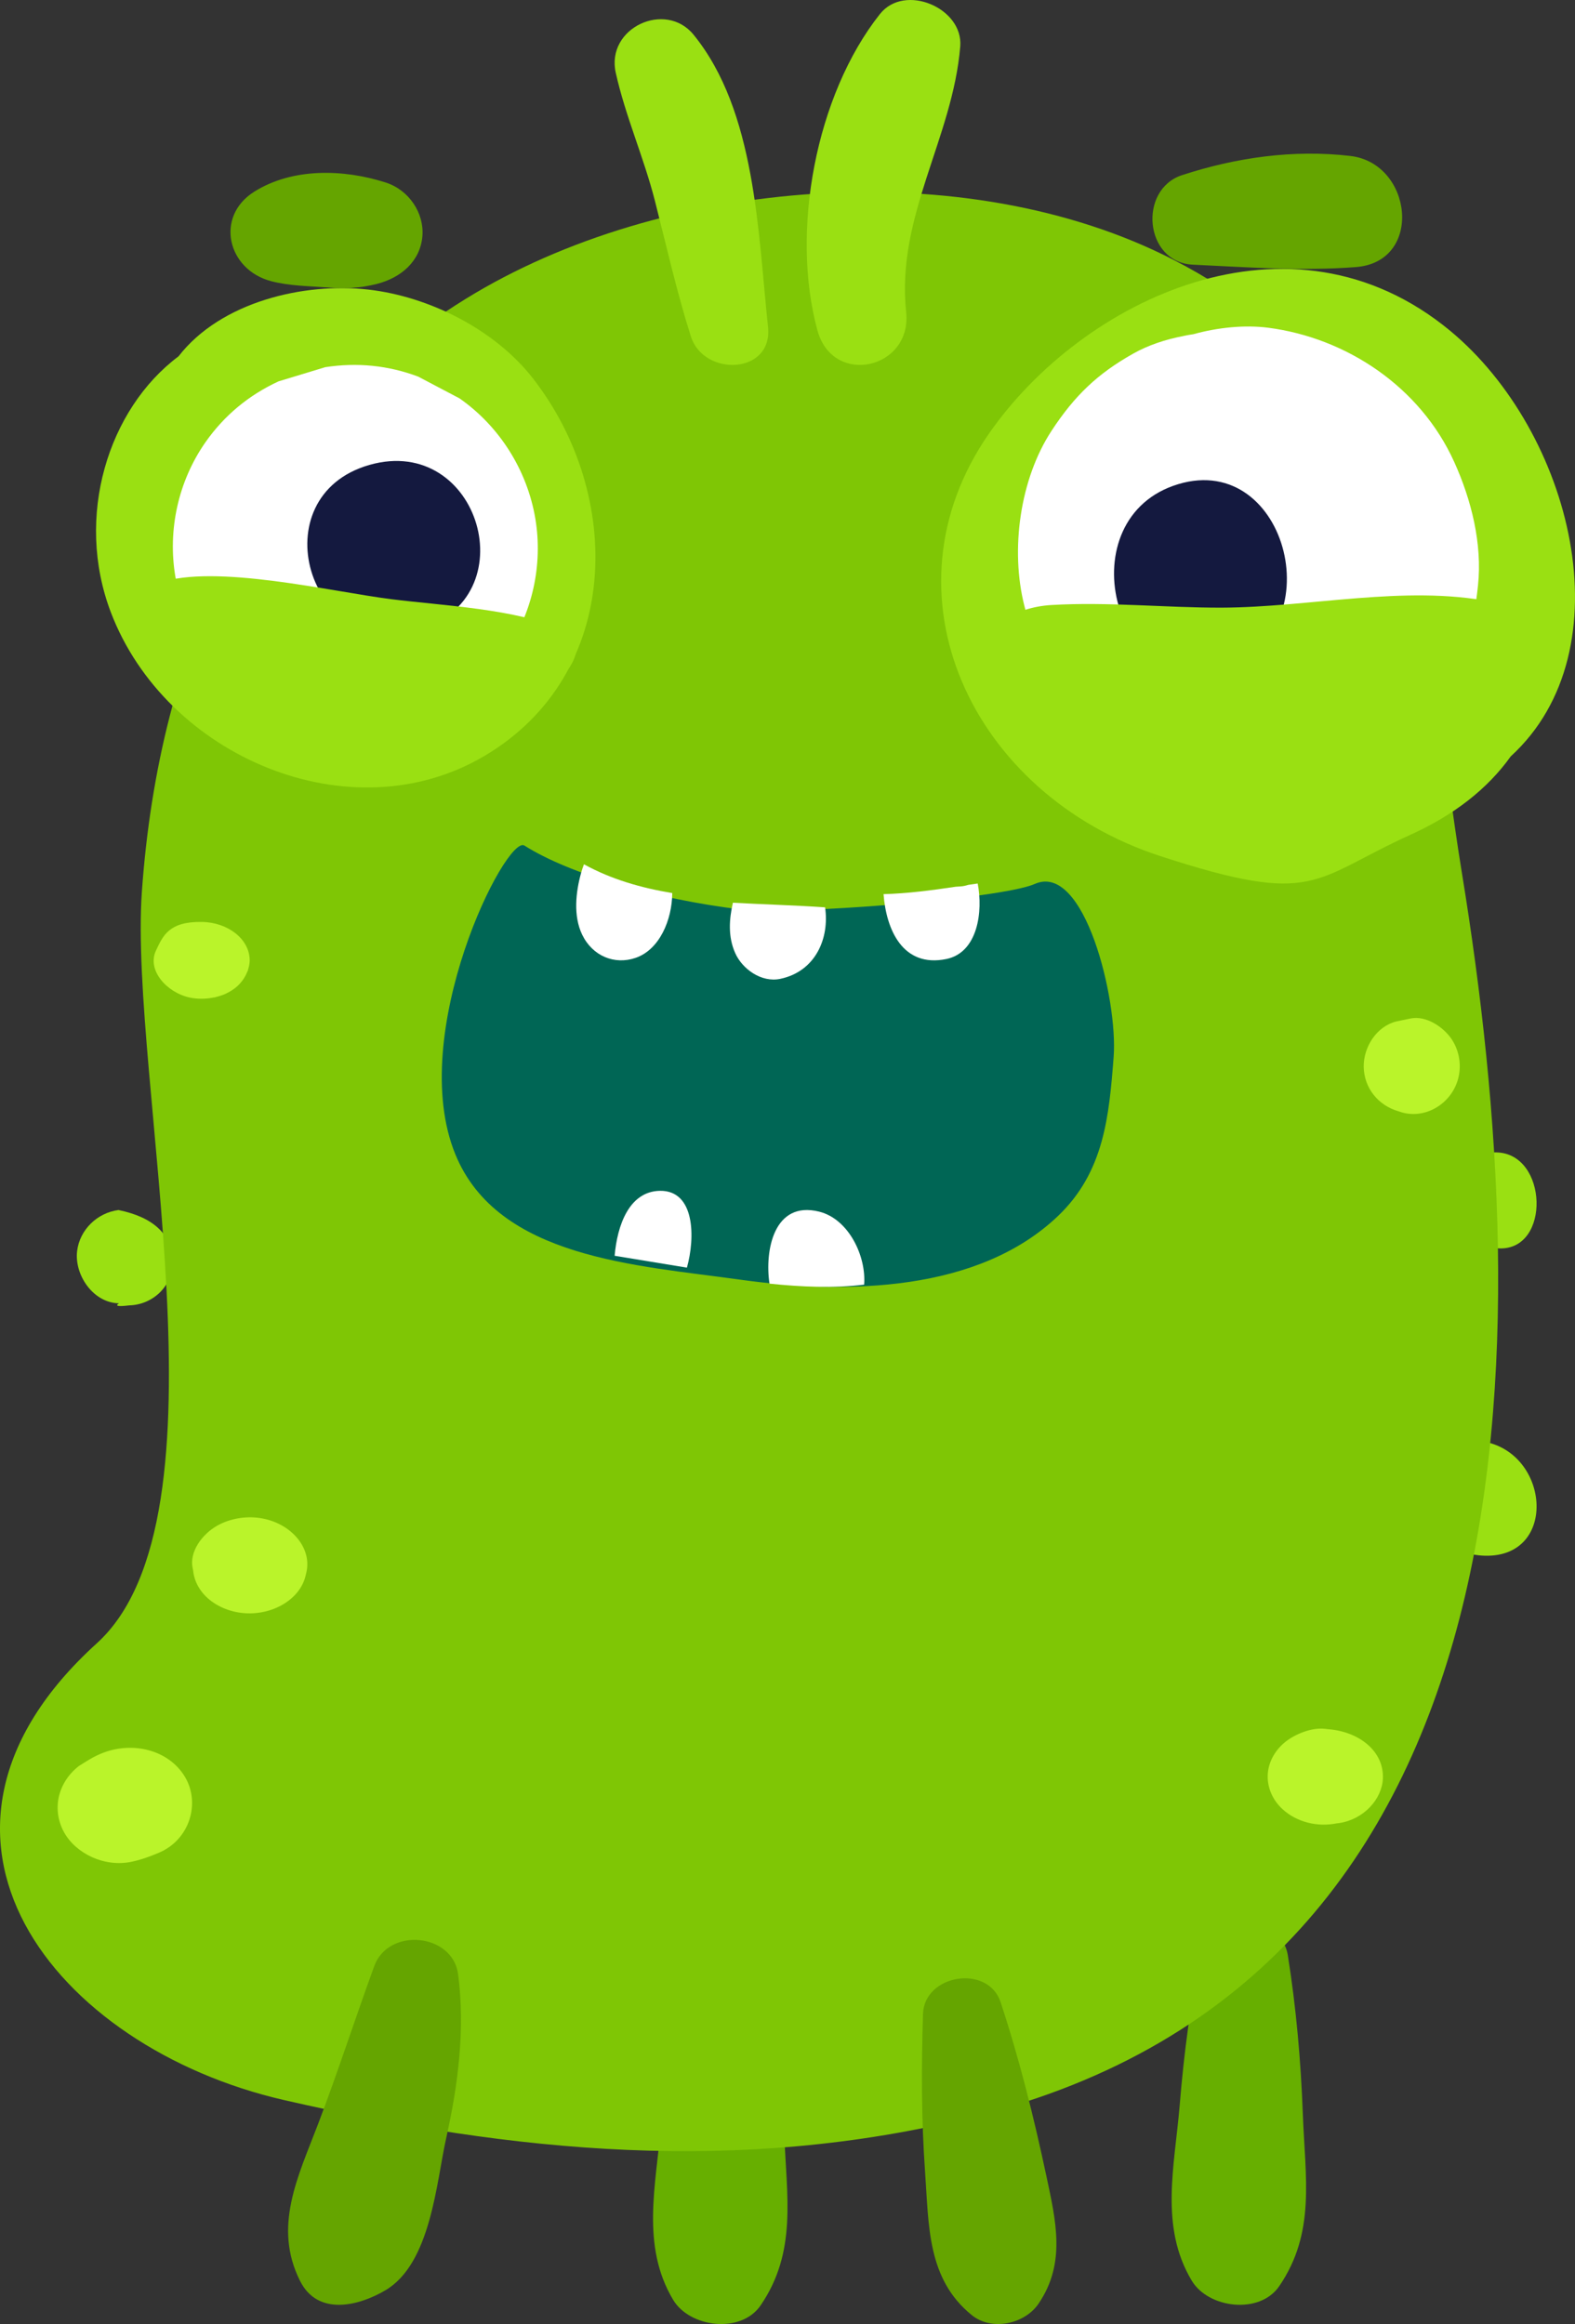 <?xml version="1.0" encoding="UTF-8"?>
<svg width="82px" height="121px" viewBox="0 0 82 121" version="1.1" xmlns="http://www.w3.org/2000/svg" xmlns:xlink="http://www.w3.org/1999/xlink">
    <rect x="0" y="0" width="82" height="121" fill="#333333" stroke="none"/>
    <title>Group 5</title>
    <g id="Student-Environmrnt---New-Treatment" stroke="none" stroke-width="1" fill="none" fill-rule="evenodd">
        <g id="Avatars" transform="translate(-556, -669)">
            <g id="Group-5" transform="translate(556, 669)">
                <path d="M6.168,63 C5.053,63.146 4.152,64.035 4.016,65.127 C3.862,66.355 4.828,67.83 6.195,67.858 C5.968,67.999 6.144,68.036 6.727,67.964 C7.341,67.95 7.931,67.693 8.357,67.258 C8.645,66.96 8.839,66.61 8.938,66.212 C8.959,66.019 8.979,65.824 9,65.631 C8.925,64.253 7.981,63.374 6.168,63" id="Fill-1603" fill="#9AE012"></path>
                <path d="M76.68,75.001 C72.688,74.915 73.366,80.913 77.322,80.999 C81.31,81.085 80.635,75.087 76.68,75.001" id="Fill-1605" fill="#9AE012"></path>
                <path d="M77.927,60.001 C75.257,59.927 75.415,64.926 78.073,64.999 C80.744,65.07 80.585,60.072 77.927,60.001" id="Fill-1607" fill="#9AE012"></path>
                <path d="M40.829,111.075 C40.725,108.293 40.488,105.557 40.05,102.808 C39.708,100.644 36.07,100.265 35.57,102.536 C34.983,105.224 34.64,107.891 34.416,110.63 C34.156,113.767 33.36,116.925 35.047,119.742 C35.911,121.188 38.581,121.521 39.598,120.033 C41.507,117.241 40.955,114.384 40.829,111.075" id="Fill-1611" fill="#67AF00"></path>
                <path d="M67.83,110.074 C67.726,107.292 67.486,104.558 67.05,101.807 C66.706,99.643 63.069,99.266 62.573,101.537 C61.983,104.223 61.642,106.891 61.417,109.629 C61.157,112.767 60.359,115.928 62.047,118.743 C62.912,120.189 65.581,120.52 66.598,119.034 C68.509,116.241 67.953,113.384 67.83,110.074" id="Fill-1613" fill="#67AF00"></path>
                <path d="M76.107,45.425 C74.018,32.563 74.445,20.392 61.09,13.525 C50.251,7.956 34.466,9.247 24.245,15.561 C13.2,22.384 8.269,33.884 7.386,46.434 C6.707,56.127 12.274,79.002 5.038,85.561 C-6.001,95.568 2.851,106.6 14.776,109.337 C26.753,112.084 38.509,113.221 50.609,110.226 C80.269,102.885 80.115,69.959 76.107,45.425 C75.892,44.098 77.615,54.666 76.107,45.425" id="Fill-1615" fill="#7FC605"></path>
                <path d="M27.756,19.713 C25.756,17.14 22.324,15.437 19.183,15.078 C15.839,14.695 11.496,15.709 9.295,18.553 C5.629,21.295 3.878,26.906 5.771,31.879 C8.633,39.397 18.254,43.495 25.236,39.35 C32.392,35.1 32.468,25.775 27.756,19.713" id="Fill-1617" fill="#9AE012"></path>
                <path d="M60.416,44.575 C68.535,47.221 68.293,45.793 73.448,43.455 C75.685,42.443 77.445,41.077 78.653,39.382 C84.735,33.82 81.834,22.469 75.5,17.222 C67.189,10.344 56.354,15.59 51.497,22.564 C45.695,30.89 50.552,41.36 60.416,44.575" id="Fill-1619" fill="#9AE012"></path>
                <path d="M57.98,55.028 C58.209,52.067 56.468,44.874 53.876,46.022 C52.089,46.815 40.988,47.653 38.546,47.349 C34.125,46.808 29.671,45.523 27.304,44.025 C26.357,43.424 21.127,53.809 23.709,60.105 C25.925,65.517 33.16,65.873 38.499,66.621 C44.12,67.408 50.956,67.262 55.096,63.299 C57.478,61.017 57.743,58.128 57.98,55.028" id="Fill-1621" fill="#006655"></path>
                <path d="M49.756,46.168 C49.843,46.162 49.927,46.16 50.015,46.151 C50.158,46.142 50.287,46.11 50.41,46.071 C50.576,46.047 50.74,46.022 50.902,46 C51.186,47.451 50.912,49.592 49.273,49.931 C47.001,50.4 46.14,48.4 46,46.554 C47.25,46.521 48.513,46.353 49.756,46.168" id="Fill-1623" fill="#FFFFFF"></path>
                <path d="M30.403,45 C31.835,45.788 33.391,46.23 35,46.498 C34.99,47.896 34.336,49.453 33.083,49.874 C31.994,50.246 30.846,49.779 30.308,48.66 C29.84,47.686 29.974,46.447 30.256,45.442 C30.294,45.305 30.343,45.156 30.403,45" id="Fill-1625" fill="#FFFFFF"></path>
                <path d="M42.957,47.241 C43.192,48.841 42.469,50.573 40.628,50.963 C39.63,51.175 38.638,50.438 38.277,49.621 C37.899,48.774 37.958,47.875 38.157,47 C39.775,47.091 41.396,47.131 42.957,47.241" id="Fill-1627" fill="#FFFFFF"></path>
                <path d="M40.062,66.833 C39.805,65.109 40.29,62.5 42.644,63.083 C44.198,63.469 45.106,65.418 44.99,66.886 C43.408,67.077 41.722,67.006 40.062,66.833" id="Fill-1629" fill="#FFFFFF"></path>
                <path d="M32,65.382 C32.135,63.806 32.752,62.025 34.362,62 C36.189,61.976 36.2,64.444 35.763,66 C34.507,65.797 33.256,65.584 32,65.382" id="Fill-1631" fill="#FFFFFF"></path>
                <path d="M23.226,111.342 C23.852,108.537 24.224,105.65 23.852,102.795 C23.573,100.651 20.229,100.33 19.486,102.363 C18.491,105.091 17.601,107.853 16.569,110.565 C15.517,113.328 14.202,115.928 15.62,118.752 C16.552,120.617 18.7,120.051 20.067,119.243 C22.436,117.845 22.718,113.617 23.226,111.342" id="Fill-1633" fill="#65A500"></path>
                <path d="M54.475,113.281 C53.82,110.209 53.08,107.23 52.096,104.245 C51.439,102.253 48.117,102.794 48.055,104.86 C47.971,107.605 47.967,110.322 48.161,113.062 C48.362,115.859 48.258,118.645 50.595,120.538 C51.634,121.381 53.351,121.005 54.072,119.939 C55.506,117.825 54.976,115.639 54.475,113.281" id="Fill-1635" fill="#65A500"></path>
                <path d="M75.714,24.057 C73.944,20.133 70.089,17.587 66.018,17.062 C64.814,16.909 63.417,17.044 62.133,17.4 C61.964,17.427 61.794,17.452 61.624,17.49 L61.631,17.492 C60.684,17.668 59.757,17.982 59.007,18.407 C57.136,19.456 55.942,20.606 54.751,22.423 C53.098,24.945 52.591,28.626 53.334,31.55 C53.912,33.813 54.944,36.391 56.676,37.992 C58.586,39.755 59.068,40.26 61.474,41.322 C63.41,42.175 65.094,42.034 67.106,41.896 C68.238,41.819 69.365,41.337 70.374,40.815 C72.486,39.717 73.43,38.5 74.863,36.659 C76.185,34.955 76.727,32.606 76.949,30.49 C77.181,28.311 76.6,26.014 75.714,24.057" id="Fill-1637" fill="#FFFFFF"></path>
                <path d="M61.352,25.205 C55.536,26.948 57.929,36.509 63.646,34.795 C69.465,33.05 67.072,23.489 61.352,25.205" id="Fill-1639" fill="#14193F"></path>
                <path d="M23.925,20.742 C23.205,20.364 22.486,19.984 21.767,19.606 C20.215,19.025 18.602,18.861 16.935,19.117 C16.125,19.365 15.312,19.609 14.503,19.855 C12.947,20.574 11.676,21.631 10.7,23.021 C9.272,25.063 8.729,27.6 9.126,29.996 C9.546,32.501 10.976,34.788 13.075,36.263 C13.796,36.642 14.514,37.019 15.232,37.397 C16.787,37.978 18.396,38.136 20.06,37.885 C20.875,37.64 21.684,37.394 22.492,37.148 C24.055,36.428 25.324,35.371 26.302,33.981 C27.725,31.938 28.273,29.401 27.872,27.006 C27.452,24.503 26.026,22.212 23.925,20.742" id="Fill-1641" fill="#FFFFFF"></path>
                <path d="M19.24,24.204 C13.508,25.836 16.03,34.427 21.761,32.795 C27.489,31.168 24.974,22.577 19.24,24.204" id="Fill-1643" fill="#14193F"></path>
                <path d="M39.986,17.02 C39.46,12.11 39.354,5.792 36.11,1.808 C34.647,0.011 31.537,1.45 32.058,3.788 C32.562,6.053 33.515,8.184 34.093,10.441 C34.7,12.812 35.225,15.17 35.967,17.51 C36.636,19.634 40.251,19.502 39.986,17.02" id="Fill-1645" fill="#9AE012"></path>
                <path d="M49.994,2.412 C50.155,0.42 47.101,-0.893 45.813,0.731 C42.468,4.951 41.148,12.056 42.56,17.206 C43.368,20.152 47.489,19.213 47.177,16.252 C46.646,11.263 49.603,7.188 49.994,2.412" id="Fill-1647" fill="#9AE012"></path>
                <path d="M12.675,37.607 C15.19,38.768 16.702,39.06 19.485,38.99 C22.522,38.915 22.952,37.832 25.863,37.152 C28.704,36.49 31.329,33.734 29.256,32.781 C26.914,31.705 23.008,31.528 20.389,31.199 C17.283,30.811 11.182,29.337 8.281,30.349 C4.681,31.601 9.483,36.135 12.675,37.607" id="Fill-1649" fill="#9AE012"></path>
                <path d="M77.633,31.328 C73.121,30.445 68.194,31.623 63.601,31.637 C60.653,31.644 57.689,31.326 54.745,31.5 C50.769,31.734 49.624,35.654 52.951,37.381 C56.335,39.135 60.166,42.339 64.052,42.864 C68.43,43.457 70.925,42.023 74.885,40.161 C78.741,38.348 82.633,32.306 77.633,31.328" id="Fill-1651" fill="#9AE012"></path>
                <path d="M20.07,9.499 C17.869,8.798 15.229,8.73 13.236,9.981 C11.179,11.274 11.837,14.045 14.122,14.641 C15.064,14.887 16.045,14.891 17.015,14.965 C17.948,15.035 18.702,15.013 19.609,14.786 C20.887,14.462 21.882,13.599 21.992,12.295 C22.09,11.096 21.296,9.888 20.07,9.499" id="Fill-1653" fill="#65A500"></path>
                <path d="M70.305,8.12 C67.337,7.772 64.347,8.203 61.544,9.118 C59.247,9.869 59.579,13.661 62.101,13.78 C64.912,13.91 67.784,14.126 70.595,13.905 C74.123,13.632 73.55,8.501 70.305,8.12" id="Fill-1655" fill="#65A500"></path>
                <path d="M9.639,92.529 C8.786,91.08 6.845,90.631 5.243,91.31 C4.809,91.493 4.556,91.669 4.104,91.949 C3.668,92.291 3.357,92.707 3.17,93.196 C2.896,93.916 2.957,94.709 3.331,95.391 C3.954,96.52 5.455,97.231 6.853,96.932 C7.349,96.828 7.816,96.657 8.276,96.461 C9.878,95.784 10.438,93.888 9.639,92.529" id="Fill-1657" fill="#BAF42A"></path>
                <path d="M13.531,79.037 C12.769,78.926 11.969,79.068 11.328,79.423 C10.506,79.879 9.85,80.81 10.03,81.646 C10.039,81.679 10.047,81.713 10.052,81.745 C10.091,82.167 10.249,82.553 10.528,82.908 C10.962,83.449 11.657,83.831 12.435,83.956 C14.013,84.21 15.601,83.343 15.907,82.05 C15.921,81.989 15.936,81.926 15.951,81.867 C16.255,80.561 15.116,79.269 13.531,79.037" id="Fill-1659" fill="#BAF42A"></path>
                <path d="M12.872,50.599 C12.884,50.57 12.907,50.543 12.916,50.511 C12.912,50.517 12.905,50.521 12.901,50.525 C12.958,50.355 12.999,50.183 13,50.005 C13,48.898 11.872,48.024 10.52,48.001 C8.805,47.971 8.489,48.705 8.12,49.492 C7.639,50.513 8.681,51.683 9.885,51.939 C10.304,52.027 10.745,52.017 11.159,51.927 C11.154,51.931 11.15,51.935 11.144,51.941 C11.168,51.935 11.187,51.925 11.21,51.919 C11.393,51.874 11.572,51.82 11.74,51.744 L11.743,51.742 C11.934,51.654 12.109,51.548 12.269,51.42 C12.409,51.308 12.525,51.179 12.625,51.046 C12.658,51.004 12.685,50.958 12.714,50.914 C12.778,50.814 12.831,50.709 12.872,50.599" id="Fill-1661" fill="#BAF42A"></path>
                <path d="M69.206,90.036 C69.137,90.03 69.069,90.023 68.998,90.013 C68.292,89.926 67.433,90.286 66.934,90.68 C66.36,91.135 66.017,91.781 66.001,92.447 C65.984,93.093 66.265,93.733 66.782,94.203 C67.153,94.538 67.593,94.77 68.108,94.901 C68.603,95.023 69.103,95.031 69.606,94.932 C69.647,94.93 69.685,94.924 69.724,94.919 C71.001,94.725 71.951,93.677 71.998,92.6 C72.061,91.191 70.783,90.176 69.206,90.036" id="Fill-1663" fill="#BAF42A"></path>
                <path d="M75.609,54.153 C75.188,53.488 74.254,52.86 73.443,53.027 L72.704,53.18 C71.687,53.425 70.984,54.498 71,55.548 C71.019,56.664 71.77,57.553 72.785,57.851 C72.904,57.888 73.002,57.925 73.125,57.951 C74.408,58.226 75.705,57.313 75.955,55.992 C76.076,55.359 75.95,54.689 75.609,54.153" id="Fill-1665" fill="#BAF42A"></path>
            </g>
        </g>
    </g>
</svg>